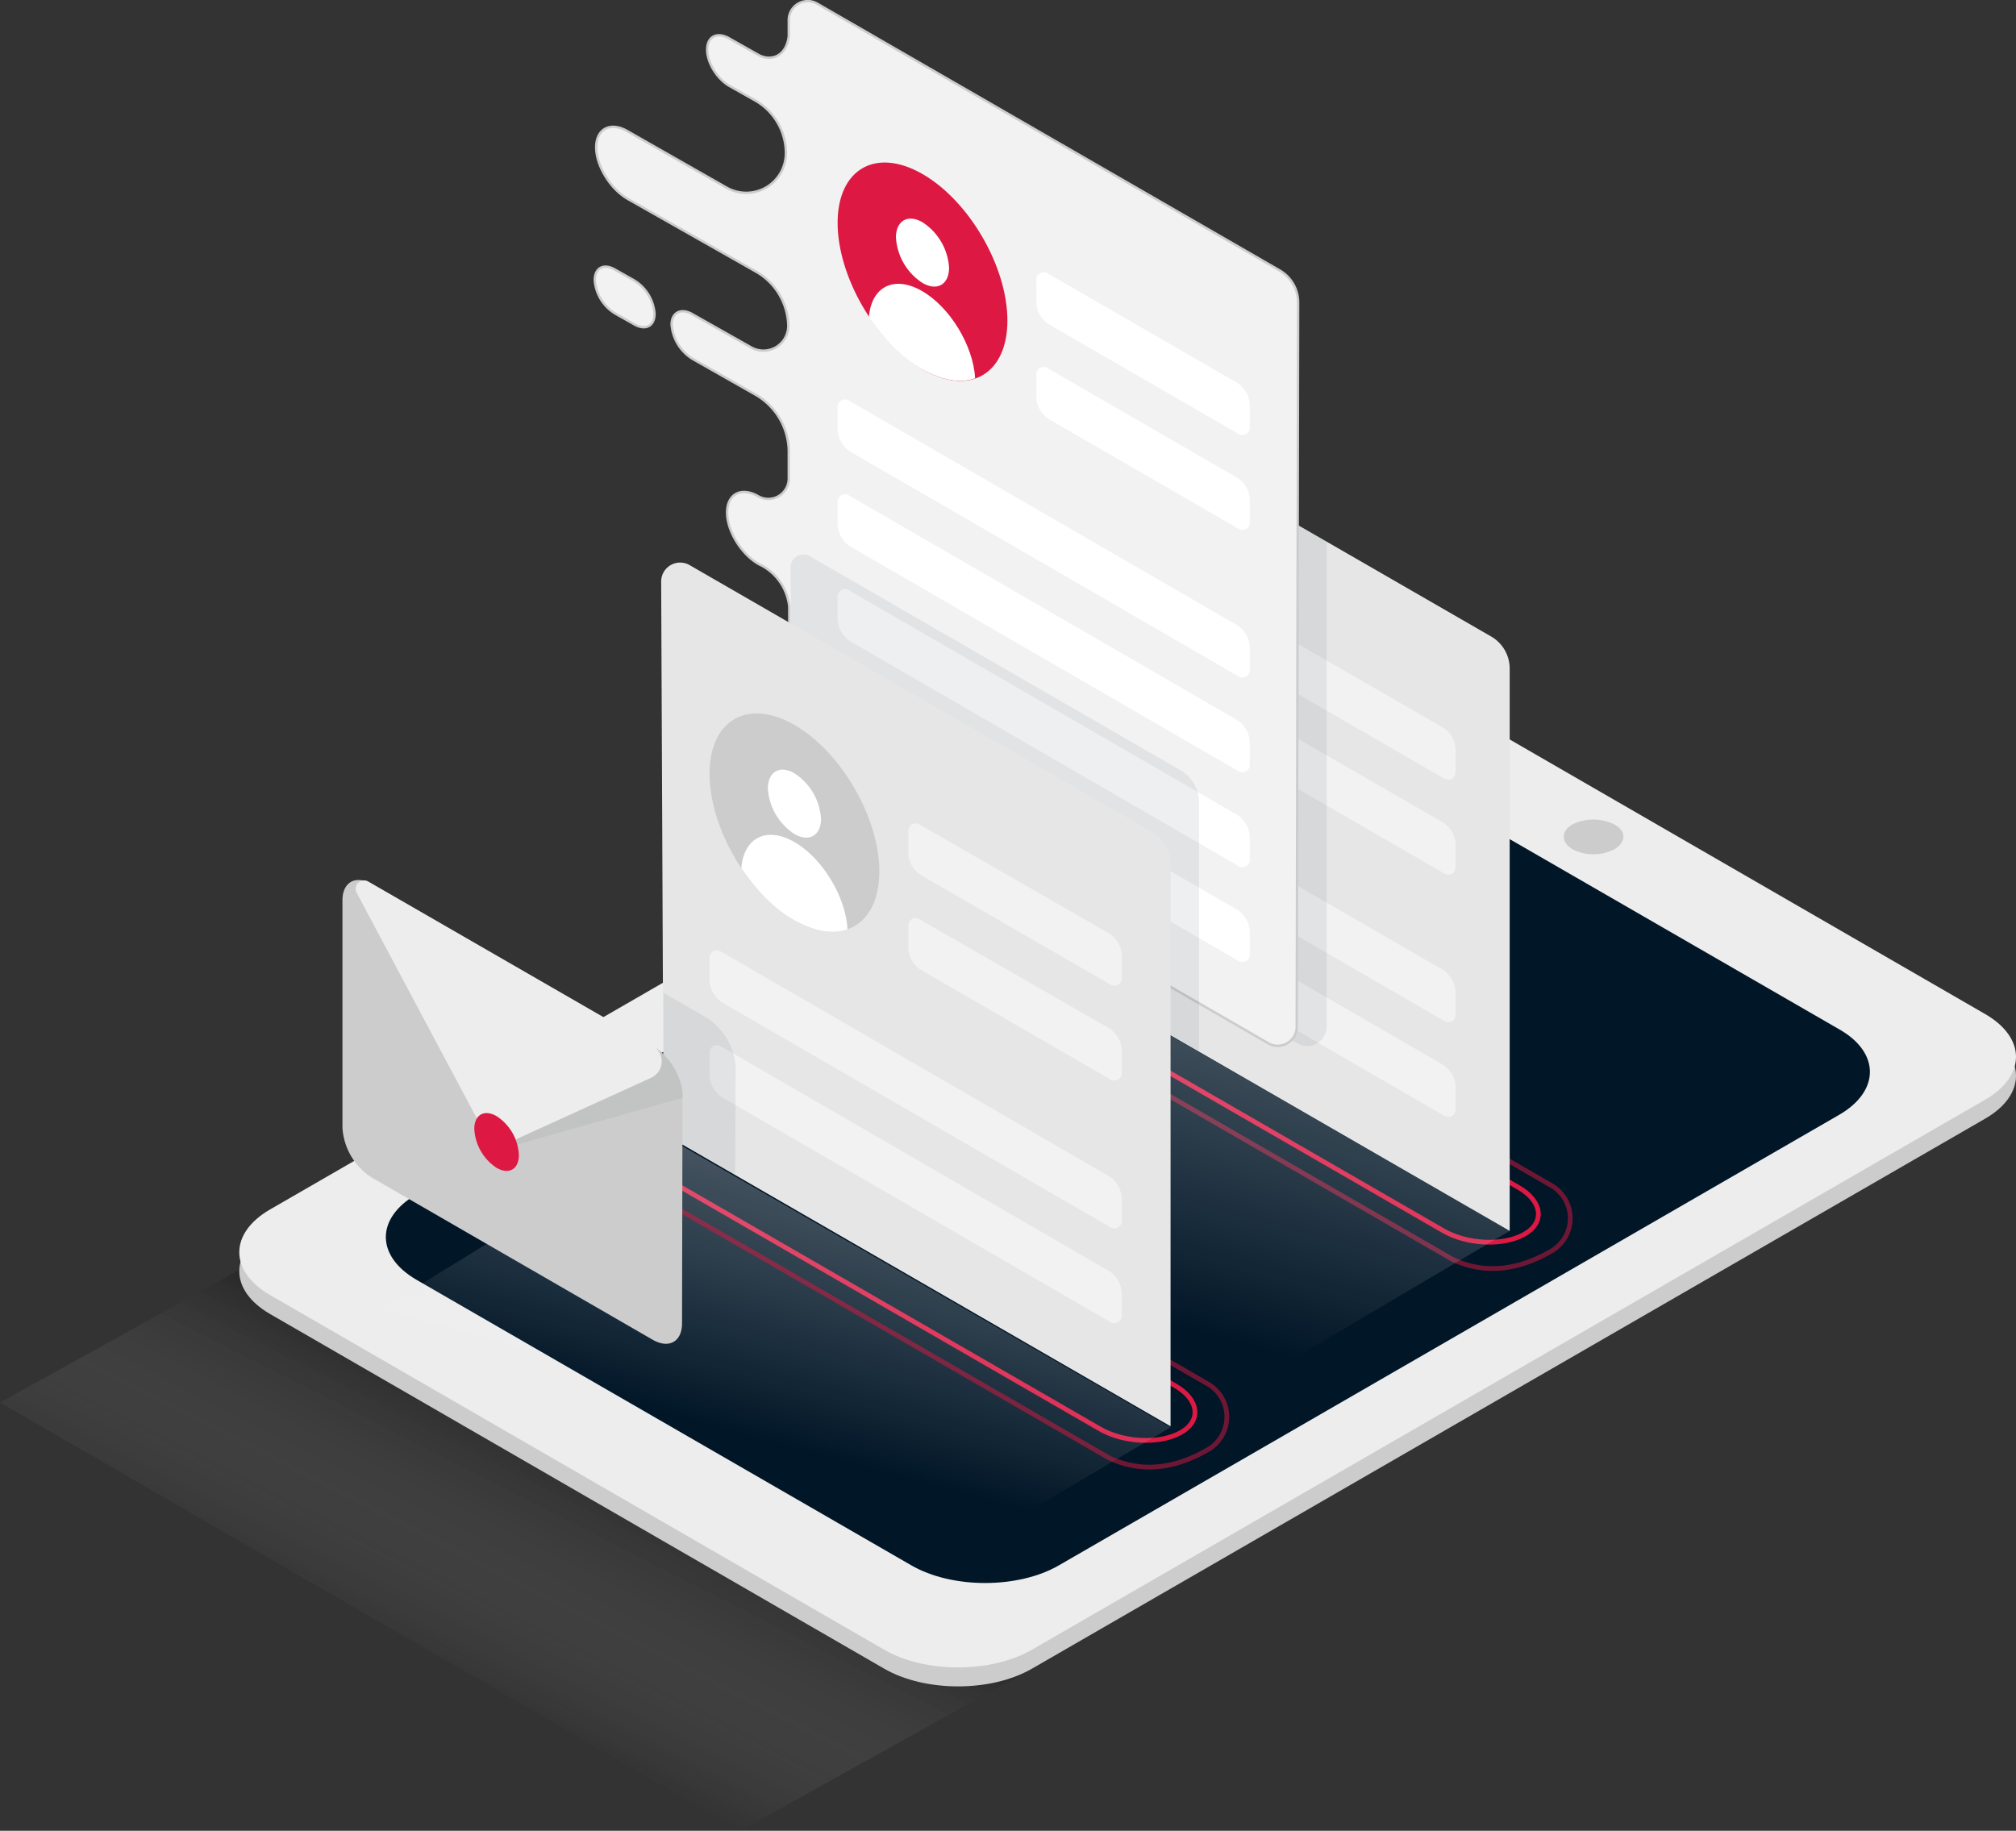 <svg xmlns="http://www.w3.org/2000/svg" xmlns:xlink="http://www.w3.org/1999/xlink" viewBox="0 0 425.05 386.07"><rect x="0" y="0" width="425.05" height="386.07" fill="#333333" stroke="none"/><defs><style>.cls-1{fill:url(#Unbenannter_Verlauf_10);}.cls-2{fill:#ccc;}.cls-3{fill:#ededed;}.cls-12,.cls-15,.cls-4{fill:#011627;}.cls-5,.cls-6{fill:none;stroke:#dd1843;}.cls-13,.cls-5,.cls-6{stroke-miterlimit:10;}.cls-6{opacity:0.5;}.cls-12,.cls-14,.cls-15,.cls-6,.cls-8{isolation:isolate;}.cls-7{fill:#e6e6e6;}.cls-14,.cls-8{opacity:0.3;}.cls-8{fill:url(#Unbenannter_Verlauf_11);}.cls-9{fill:#dd1843;}.cls-10,.cls-13{fill:#f2f2f2;}.cls-11{fill:#fff;}.cls-12{opacity:0.07;}.cls-13{stroke:#ccc;stroke-width:0.5px;}.cls-14{fill:url(#Unbenannter_Verlauf_12);}.cls-15{opacity:0.05;}</style><linearGradient id="Unbenannter_Verlauf_10" x1="-4482.95" y1="23.03" x2="-4513.3" y2="82.6" gradientTransform="translate(-4389.95 376.95) rotate(180)" gradientUnits="userSpaceOnUse"><stop offset="0" stop-color="#fff" stop-opacity="0"/><stop offset="0.91" stop-opacity="0.3"/></linearGradient><linearGradient id="Unbenannter_Verlauf_11" x1="217.19" y1="82.98" x2="240.83" y2="171.19" gradientTransform="matrix(1, 0, 0, -1, 0, 376.95)" gradientUnits="userSpaceOnUse"><stop offset="0.24" stop-color="#fff" stop-opacity="0"/><stop offset="1" stop-color="#e6e6e6"/></linearGradient><linearGradient id="Unbenannter_Verlauf_12" x1="145.69" y1="41.58" x2="169.33" y2="129.79" gradientTransform="matrix(1, 0, 0, -1, 0, 376.95)" gradientUnits="userSpaceOnUse"><stop offset="0.38" stop-color="#fff" stop-opacity="0"/><stop offset="1" stop-color="#e6e6e6"/></linearGradient></defs><title>howto-home4</title><g id="Ebene_2" data-name="Ebene 2"><g id="Layer_1" data-name="Layer 1"><polygon id="Vase_shadow" data-name="Vase shadow" class="cls-1" points="0 295.77 156.1 386.07 216.3 352.57 60.4 262.27 0 295.77"/><path class="cls-2" d="M289.1,143.07c-8.6-4.9-22.6-5-31.2,0l-201,116c-8.6,5-8.6,13,0,18l129.5,74.8c8.6,5,22.6,5,31.2,0l201-116c8.6-5,8.6-13,0-18Z"/><path class="cls-3" d="M289.1,139.07c-8.6-4.9-22.6-5-31.2,0l-201,116c-8.6,5-8.6,13,0,18l129.5,74.8c8.6,5,22.6,5,31.2,0l201-116c8.6-5,8.6-13,0-18Z"/><path class="cls-4" d="M283.5,156.87c-8.6-4.9-22.6-5-31.2,0l-164.5,95c-8.6,5-8.6,13,0,18l104.3,60.2c8.6,5,22.6,5,31.2,0l164.5-95c8.6-5,8.6-13.1,0-18Z"/><path class="cls-2" d="M331.5,173.87a10,10,0,0,1,8.9,0c2.5,1.4,2.5,3.7,0,5.2a9.65,9.65,0,0,1-8.9,0C329.1,177.57,329.1,175.27,331.5,173.87Z"/><path class="cls-5" d="M320.1,250.37c5.1,2.9,5.7,7.4,1.3,9.9s-12.1,2.2-17.2-.8l-92.9-53.6c-5.1-2.9-5.7-7.4-1.3-9.9s12.1-2.2,17.2.8Z"/><path class="cls-6" d="M327.1,250a8,8,0,0,1,.2,13.7c-4.8,2.8-12.4,5.9-21,1.9l-102.8-59.3c-5.6-3.3-4.2-10.7.5-13.7,5.3-3.5,14.7-5.1,20.3-1.9Z"/><path class="cls-7" d="M318.3,259.57V141.07a7.82,7.82,0,0,0-4-6.9L216.9,78a4,4,0,0,0-6,3.5l.5,116.4Z"/><path class="cls-8" d="M318.3,259.57l-71.6,42.3a7.82,7.82,0,0,0-4-6.9l-97.4-56.2a4,4,0,0,0-6,3.5L211.4,198Z"/><path class="cls-9" d="M219.9,119.77c0-11.3,8-16,17.9-10.3s17.9,19.6,17.9,30.9-8,16-17.9,10.3S219.9,131.07,219.9,119.77Z"/><path class="cls-10" d="M304.3,153.47a5.73,5.73,0,0,1,2.6,4.5v4.6c0,1.7-1.2,2.3-2.6,1.5l-39.8-23a5.73,5.73,0,0,1-2.6-4.5V132a1.6,1.6,0,0,1,2.6-1.5Z"/><path class="cls-10" d="M304.3,204.57a5.89,5.89,0,0,1,2.6,4.5v4.6c0,1.7-1.2,2.3-2.6,1.5l-81.7-47.3a5.89,5.89,0,0,1-2.6-4.5v-4.6a1.6,1.6,0,0,1,2.6-1.5Z"/><path class="cls-10" d="M304.3,224.57a5.89,5.89,0,0,1,2.6,4.5v4.6c0,1.7-1.2,2.3-2.6,1.5l-81.7-47.3a5.89,5.89,0,0,1-2.6-4.5v-4.6a1.6,1.6,0,0,1,2.6-1.5Z"/><path class="cls-10" d="M304.3,173.47a5.73,5.73,0,0,1,2.6,4.5v4.6c0,1.7-1.2,2.3-2.6,1.5l-39.8-23a5.73,5.73,0,0,1-2.6-4.5V152a1.6,1.6,0,0,1,2.6-1.5Z"/><path class="cls-11" d="M232.2,122.87c0-3.5,2.5-5,5.6-3.2a12.31,12.31,0,0,1,5.6,9.6c0,3.5-2.5,5-5.6,3.2A12.31,12.31,0,0,1,232.2,122.87Z"/><path class="cls-11" d="M226.6,139.67c3.1,4.6,6.9,8.6,11.2,11s8.1,3,11.2,1.9c-.4-6.9-5.3-15-11.2-18.4S227.1,133.17,226.6,139.67Z"/><path class="cls-12" d="M279.7,216.47V114.17L217,78a4,4,0,0,0-6,3.5l.4,102.6,62.3,36A4.09,4.09,0,0,0,279.7,216.47Z"/><path class="cls-13" d="M273.7,63.87a7.82,7.82,0,0,0-4-6.9L172.3.77a4,4,0,0,0-6,3.5v3.4c-.6,4.6-4.1,5.2-6.4,3.9l-6.2-3.5c-2.5-1.4-4.6-.4-4.6,2.4s2.1,6.1,4.6,7.6l5.5,3.1a12.82,12.82,0,0,1,6.5,11.1,8.37,8.37,0,0,1-12.5,7.3l-20.9-11.9c-3.6-2.1-6.6-.5-6.6,3.4s3,8.8,6.7,10.9l26.8,15.2a13.48,13.48,0,0,1,7,11.5,5.24,5.24,0,0,1-7.8,4.6l-12.4-7c-2.4-1.4-4.4-.4-4.4,2.2a9.37,9.37,0,0,0,4.4,7.2l13.2,7.5a13.91,13.91,0,0,1,7.1,12.1v5.6a4.31,4.31,0,0,1-6.4,3.8c-3.6-2.1-6.6-.5-6.6,3.4s3,8.8,6.7,10.9l.8.4a11.16,11.16,0,0,1,5.6,8.5l.1,29.3a7.94,7.94,0,0,0,4,6.9L267.4,220a4,4,0,0,0,6-3.5Z"/><path class="cls-5" d="M247.7,292.17c5.1,2.9,5.7,7.4,1.3,9.9s-12.1,2.2-17.2-.8l-92.9-53.6c-5.1-2.9-5.7-7.4-1.3-9.9s12.1-2.2,17.2.8Z"/><path class="cls-14" d="M246.8,301l-71.6,42.3a7.82,7.82,0,0,0-4-6.9l-97.4-56.2a4,4,0,0,0-6,3.5l72.1-44.3Z"/><path class="cls-6" d="M254.7,291.87a8,8,0,0,1,.2,13.7c-4.8,2.8-12.4,5.9-21,1.9l-102.7-59.3c-5.6-3.3-4.2-10.7.5-13.7,5.3-3.5,14.7-5.1,20.3-1.9Z"/><path class="cls-9" d="M176.6,47c0-11.3,8-16,17.9-10.3s17.9,19.6,17.9,30.9-8,16-17.9,10.3S176.6,58.27,176.6,47Z"/><path class="cls-11" d="M260.9,80.77a5.73,5.73,0,0,1,2.6,4.5v4.6a1.6,1.6,0,0,1-2.6,1.5l-39.8-23a5.73,5.73,0,0,1-2.6-4.5v-4.6a1.6,1.6,0,0,1,2.6-1.5Z"/><path class="cls-11" d="M260.9,131.87a5.89,5.89,0,0,1,2.6,4.5V141a1.6,1.6,0,0,1-2.6,1.5l-81.7-47.3a5.89,5.89,0,0,1-2.6-4.5v-4.6a1.6,1.6,0,0,1,2.6-1.5Z"/><path class="cls-11" d="M260.9,151.87a5.89,5.89,0,0,1,2.6,4.5V161a1.6,1.6,0,0,1-2.6,1.5l-81.7-47.3a5.89,5.89,0,0,1-2.6-4.5v-4.6a1.6,1.6,0,0,1,2.6-1.5Z"/><path class="cls-11" d="M260.9,100.77a5.73,5.73,0,0,1,2.6,4.5v4.6a1.6,1.6,0,0,1-2.6,1.5l-39.8-23a5.73,5.73,0,0,1-2.6-4.5v-4.6a1.6,1.6,0,0,1,2.6-1.5Z"/><path class="cls-11" d="M188.9,50.07c0-3.5,2.5-5,5.6-3.2a12.31,12.31,0,0,1,5.6,9.6c0,3.5-2.5,5-5.6,3.2A12.31,12.31,0,0,1,188.9,50.07Z"/><path class="cls-11" d="M183.2,66.87c3.1,4.6,6.9,8.6,11.2,11s8.1,3,11.2,1.9c-.4-6.9-5.3-15-11.2-18.4S183.7,60.47,183.2,66.87Z"/><path class="cls-11" d="M260.9,171.87a5.89,5.89,0,0,1,2.6,4.5V181a1.6,1.6,0,0,1-2.6,1.5l-81.7-47.3a5.89,5.89,0,0,1-2.6-4.5v-4.6a1.6,1.6,0,0,1,2.6-1.5Z"/><path class="cls-11" d="M260.9,191.87a5.89,5.89,0,0,1,2.6,4.5V201a1.6,1.6,0,0,1-2.6,1.5l-81.7-47.3a5.89,5.89,0,0,1-2.6-4.5v-4.6a1.6,1.6,0,0,1,2.6-1.5Z"/><path class="cls-12" d="M252.8,169.27a7.82,7.82,0,0,0-4-6.9l-78.1-45.1a2.68,2.68,0,0,0-4,2.3l.1,17.5a7.94,7.94,0,0,0,4,6.9l40.6,23.4.1,30.4,41.3,23.9Z"/><path class="cls-7" d="M246.8,300.77V182.27a7.82,7.82,0,0,0-4-6.9l-97.4-56.2a4,4,0,0,0-6,3.5l.5,116.4Z"/><path class="cls-2" d="M149.6,163.17c0-11.3,8-16,17.9-10.3s17.9,19.6,17.9,30.9-8,16-17.9,10.3S149.6,174.47,149.6,163.17Z"/><path class="cls-10" d="M233.9,196.87a5.73,5.73,0,0,1,2.6,4.5V206a1.6,1.6,0,0,1-2.6,1.5l-39.8-23a5.73,5.73,0,0,1-2.6-4.5v-4.5c0-1.7,1.2-2.3,2.6-1.5Z"/><path class="cls-10" d="M233.9,248.07a5.89,5.89,0,0,1,2.6,4.5v4.6a1.6,1.6,0,0,1-2.6,1.5l-81.7-47.3a5.89,5.89,0,0,1-2.6-4.5v-4.6c0-1.7,1.2-2.3,2.6-1.5Z"/><path class="cls-10" d="M233.9,268.07a5.89,5.89,0,0,1,2.6,4.5v4.6a1.6,1.6,0,0,1-2.6,1.5l-81.7-47.3a5.89,5.89,0,0,1-2.6-4.5v-4.6c0-1.7,1.2-2.3,2.6-1.5Z"/><path class="cls-10" d="M233.9,216.87a5.73,5.73,0,0,1,2.6,4.5V226a1.6,1.6,0,0,1-2.6,1.5l-39.8-23a5.73,5.73,0,0,1-2.6-4.5v-4.5c0-1.7,1.2-2.3,2.6-1.5Z"/><path class="cls-11" d="M161.9,166.27c0-3.5,2.5-5,5.6-3.2a12.31,12.31,0,0,1,5.6,9.6c0,3.5-2.5,5-5.6,3.2A12.31,12.31,0,0,1,161.9,166.27Z"/><path class="cls-11" d="M156.3,183.07c3.1,4.6,6.9,8.6,11.2,11s8.1,3,11.2,1.9c-.4-6.9-5.3-15-11.2-18.4S156.8,176.67,156.3,183.07Z"/><path class="cls-12" d="M139.9,239.07l15.1,8.7.1-22.6a13.52,13.52,0,0,0-6-10.5l-9.2-5.3Z"/><path class="cls-2" d="M78.3,248.27a13.46,13.46,0,0,1-6.1-10.5v-47.9c0-3.8,2.7-5.4,6.1-3.5l59.6,34.4c3.3,1.9,6.1,6.7,6,10.5l-.1,47.8c0,3.8-2.7,5.4-6.1,3.5Z"/><path class="cls-15" d="M103.7,242.87l40.3-11.4s.3-5.6-5.4-10.4Z"/><path class="cls-3" d="M103.1,240.67l-27.9-52.4a1.77,1.77,0,0,1,2.4-2.4l60,34.6a3.84,3.84,0,0,1-.3,6.8l-31.4,14.3A2.09,2.09,0,0,1,103.1,240.67Z"/><path class="cls-9" d="M104.7,235.37c-2.6-1.5-4.7-.3-4.7,2.7a10.48,10.48,0,0,0,4.7,8.2c2.6,1.5,4.7.3,4.7-2.7A10.33,10.33,0,0,0,104.7,235.37Z"/><path class="cls-13" d="M138,66.17a9,9,0,0,0-4.4-7.1l-3.9-2.2c-2.4-1.4-4.3-.4-4.3,2.2a9,9,0,0,0,4.4,7.1l3.9,2.2C136.1,69.77,138,68.77,138,66.17Z"/></g></g></svg>
